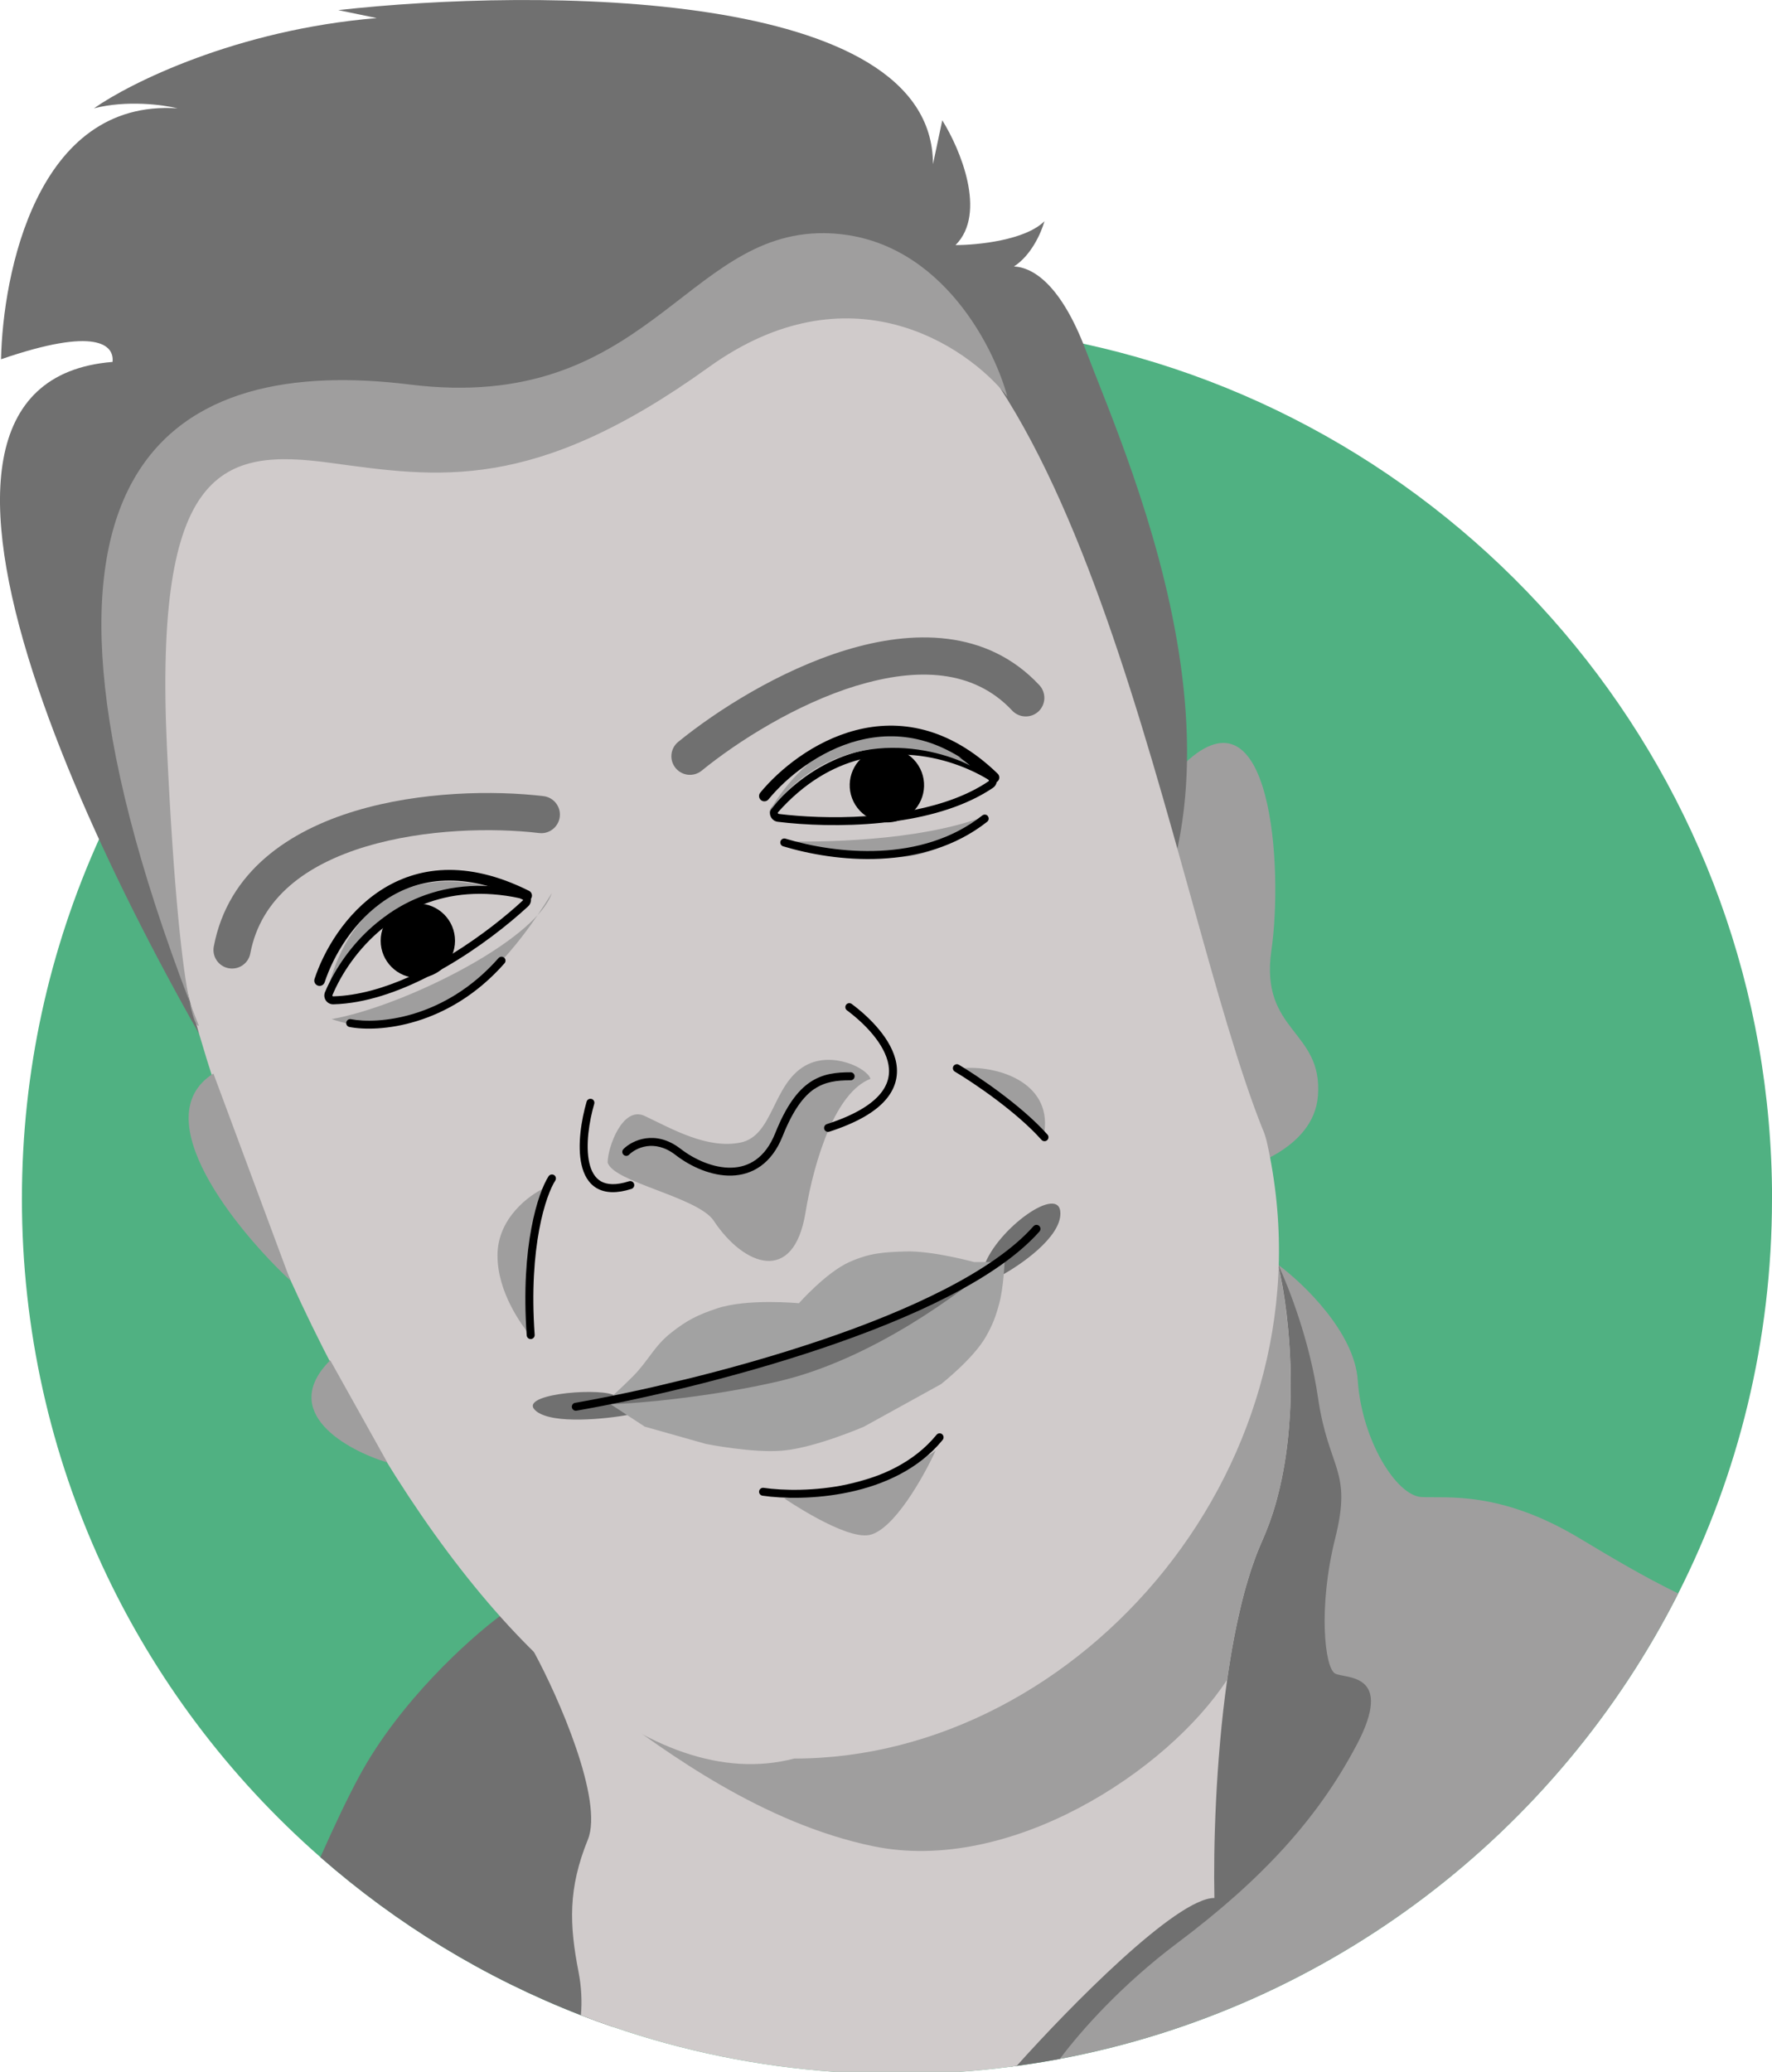 <?xml version="1.0" encoding="UTF-8"?>
<svg id="Layer_1" data-name="Layer 1" xmlns="http://www.w3.org/2000/svg" viewBox="0 0 327.48 382.87">
  <defs>
    <style>
      .cls-1, .cls-2, .cls-3, .cls-4, .cls-5, .cls-6, .cls-7, .cls-8, .cls-9 {
        stroke-width: 0px;
      }

      .cls-1, .cls-5 {
        fill: #000;
      }

      .cls-2 {
        fill: #50b182;
      }

      .cls-3 {
        fill: #d0cbcb;
      }

      .cls-4, .cls-8 {
        fill: #9f9e9e;
      }

      .cls-5, .cls-8, .cls-9 {
        fill-rule: evenodd;
      }

      .cls-6, .cls-9 {
        fill: #707070;
      }

      .cls-7 {
        fill: #a2a2a2;
      }
    </style>
  </defs>
  <path class="cls-2" d="M327.48,221.55c0,26.23-6.24,51-17.33,72.91-22.31,44.1-64.22,76.59-114.28,86.01-.51.1-1.03.19-1.54.28-2.14.39-4.29.72-6.45,1.02h0c-.33.04-.65.09-.97.13-3.21.42-6.45.75-9.72.97h-22.83c-14.3-.99-28.09-3.85-41.12-8.33-1.98-.67-3.94-1.39-5.88-2.14-17.78-6.89-34.04-16.84-48.14-29.2-33.82-29.63-55.17-73.15-55.17-121.65,0-23.69,5.1-46.2,14.26-66.48,1.38-3.07,2.86-6.08,4.43-9.04,1.13-2.14,2.31-4.26,3.53-6.34h0c1.41-2.39,2.87-4.71,4.4-7-.01-.01,0-.02,0-.02-.01-.01,0-.02,0-.02,11.86-17.99,27.22-33.48,45.11-45.47,5.84-3.93,11.94-7.47,18.28-10.61,8.39-4.16,17.19-7.61,26.33-10.28.01,0,.01-.01.02,0,7.16-2.09,14.52-3.7,22.06-4.78h.02c7.3-1.06,14.75-1.62,22.33-1.67h.95c3.44,0,6.85.11,10.23.32,1.48.09,2.96.2,4.43.34h.01c6.72.6,13.3,1.61,19.75,3.01,72.78,15.78,127.3,80.54,127.3,158.04Z"/>
  <path class="cls-4" d="M310.15,294.46c-22.31,44.1-64.22,76.59-114.28,86.01-.51.1-1.03.19-1.54.28,5.67-7.35,15.71-19.39,21.51-22.9,8.09-4.91,25.51-19.39,26-37.79.28-10.22-1.56-36.94-3.39-59.91h0s-.01-.02-.01-.03h0c-.77-9.65-1.54-18.61-2.16-25.42.01,0,.01-.02,0-.03-.02-.32-.05-.63-.08-.94v-.02h.01s.07.06.11.09c4.7,3.49,14.01,12.49,14.6,21.25.74,11.04,7.12,21.35,11.78,21.59,4.66.25,14.47-1.23,29.19,7.61,5.65,3.39,11.84,7.1,18.26,10.21Z"/>
  <path class="cls-6" d="M250.68,322.52c-7.12,13.49-17.42,24.78-33.12,36.55-10.39,7.8-17.93,16.36-21.69,21.4-.51.1-1.03.19-1.54.28-2.14.39-4.29.72-6.45,1.02h0c-.33.04-.65.09-.97.13l7.11-34.85,7.06-13.88,20.9-41.07,5.02-20.58v-.02l9.18-37.7s0-.01.01-.02c0-.02.02-.03.02-.05v-.02h.01s.01.03.01.04c.03.06.06.12.09.19,1.78,3.78,5.71,13.73,7.25,24.3,1.97,13.49,6.38,13.25,3.19,26.01-3.19,12.75-1.96,24.04,0,25.02,1.96.98,11.04-.25,3.93,13.25Z"/>
  <path class="cls-6" d="M119.43,369.38l-6.2,5.16c-1.98-.67-3.94-1.39-5.88-2.14-17.78-6.89-34.04-16.84-48.14-29.2,2.41-5.42,4.83-10.62,7.22-15.04,7.42-13.68,20.03-25.09,25.94-29.51.19-.15.38-.29.56-.42l6.62-2.7,13.5,9.81.41,4.16.44,4.38.33,3.33.07.71,5.13,51.46Z"/>
  <path class="cls-4" d="M243.56,202.55c-.79,9.81-13.41,13.9-19.63,14.72l-25.76-51.27c1.64-3.35,8.1-13.05,20.85-25.02,15.95-14.96,18.15,19.38,15.95,34.59-2.21,15.21,9.57,14.72,8.59,26.99Z"/>
  <path class="cls-6" d="M50.48,213.83C20.14,166.32-27.88,70.8,20.8,66.88c.33-3.11-2.94-6.58-20.61-.49.33-15.62,6.53-48.13,32.63-46.37-2.62-.65-9.37-1.57-15.46,0,6.62-4.66,26.35-14.52,52.26-16.68l-7.11-1.47c36.64-4.09,109.91-4.12,109.91,28.46l1.72-8.1c3.27,5.23,8.34,17.17,2.45,23.06,4.01,0,12.9-.88,16.44-4.42-.66,2.33-2.53,6.37-5.64,8.37,3.69.18,8.76,3.59,13.25,15.42,8.1,21.34,37.78,86.11,0,123.89l-150.14,25.27Z"/>
  <path class="cls-3" d="M238.53,255.88v.52c0,1.01-.02,2.04-.06,3.08,0,.22-.01.44-.02.66h0c-.01.32-.03.64-.05.97-.01.14-.02.28-.03.43-.03.56-.07,1.11-.11,1.67,0,.17-.02.34-.04.52-.03.42-.07.83-.11,1.25-.05.59-.12,1.18-.19,1.76-.05.51-.12,1.01-.19,1.52-.04.33-.09.66-.14.99-.12.81-.25,1.63-.41,2.45-.1.56-.21,1.13-.33,1.69-.23,1.12-.49,2.24-.79,3.34-.13.53-.28,1.05-.43,1.56-.02.07-.04.14-.06.2-.1.33-.2.66-.3.98-.05.15-.1.3-.15.45-.14.44-.29.88-.45,1.31-.08.21-.15.42-.24.63-.16.45-.33.89-.51,1.33-.21.52-.43,1.04-.66,1.55-.22.5-.44,1.01-.65,1.53-.12.29-.24.58-.35.88-.12.3-.23.61-.34.91-.15.4-.29.8-.43,1.21-.23.66-.45,1.33-.66,2.02-.19.59-.37,1.19-.54,1.8-.27.93-.52,1.88-.76,2.85-.07.3-.15.6-.22.91-.16.64-.31,1.29-.45,1.95-.14.61-.27,1.23-.4,1.86-.15.71-.29,1.43-.43,2.15-.13.68-.25,1.37-.37,2.06l-.03.15c-.11.64-.22,1.28-.32,1.93-.19,1.14-.36,2.28-.52,3.43-2.15,15.18-2.56,31.34-2.36,40.35-7.02,0-26.68,20.03-36.55,31.04h0c-.33.04-.65.09-.97.13-3.21.42-6.45.75-9.72.97h-22.83c-14.3-.99-28.09-3.85-41.12-8.33-1.98-.67-3.94-1.39-5.88-2.14.21-2.49.1-5.21-.43-7.93-1.72-8.83-1.97-15.46,1.71-24.53,2.93-7.21-5.38-26.26-9.97-34.68-.03-.06-.06-.11-.09-.16,3.47,1.22,8.61,2.82,14.89,4.4,13.21,3.35,31.47,6.63,49.75,6.21.63-.01,1.25-.03,1.88-.05.77-.03,1.54-.07,2.31-.11.77-.04,1.55-.09,2.32-.15.38-.03.75-.06,1.13-.12.16-.01.31-.03.47-.06.04,0,.09,0,.13-.02.31-.04.61-.08.91-.14,1.86-.33,3.71-.86,5.55-1.58.37-.14.73-.29,1.09-.45,1.47-.63,2.93-1.37,4.38-2.21.36-.21.72-.43,1.09-.66s.75-.47,1.12-.72c2.09-1.38,4.16-2.96,6.19-4.73.18-.15.36-.31.53-.46,1.7-1.49,3.38-3.11,5.03-4.83.37-.39.74-.78,1.11-1.18,2.03-2.19,4.03-4.53,5.96-6.98.4-.49.78-.98,1.16-1.48.78-1,1.54-2.01,2.28-3.04.76-1.03,1.51-2.07,2.23-3.12,1.84-2.64,3.61-5.34,5.32-8.09.35-.55.69-1.1,1.02-1.65.34-.55.68-1.11,1-1.66,1-1.66,1.97-3.33,2.91-4.99.63-1.12,1.25-2.23,1.85-3.34,2.42-4.44,4.64-8.84,6.64-13.05.26-.53.51-1.05.74-1.57.49-1.04.96-2.06,1.42-3.07.92-2.02,1.77-3.98,2.56-5.86.97-2.32,1.85-4.51,2.63-6.54t.01-.02s.02-.03.02-.05c0,0,0-.01.01-.01,0,.01.01.02.01.03.03.12.06.25.08.38,0,0,.01,0,0,0,.01.01.01.02,0,.03.11.47.22.97.32,1.49.56,2.69,1.08,6.1,1.43,9.96.01.16.03.31.04.47.05.51.09,1.02.13,1.55.08,1.04.14,2.1.19,3.2.02.46.04.92.06,1.39.04,1.19.06,2.41.06,3.65Z"/>
  <path class="cls-8" d="M112.48,315.91c10.69,7.9,28.45,21.02,48.9,25.26,25.26,5.23,54.38-13.89,65.41-30.78,1.36-9.63,3.42-18.87,6.47-25.64,7.85-17.47,5.23-41.3,2.94-51.03-10.06,26.33-37.44,79.54-66.48,81.7-4.02.3-8.07.41-12.1.37-15.64,1.21-30.51-.43-40.6-1.55-3.13-.35-5.81-.64-7.9-.79,1.03.74,2.15,1.57,3.36,2.47Z"/>
  <path class="cls-3" d="M233.44,208.86c.29.72.52,1.44.69,2.2,13.23,58.94-34.45,113.91-87.36,113.91-52.75,13.76-121.25-113.78-121.93-208.53,0-75.59,48.82-3.19,117.79-66.7,2.66-2.45,6.21-4.09,9.77-3.49,48.36,8.07,63.71,119.5,81.03,162.62Z"/>
  <path class="cls-4" d="M36.75,189.55c-.41.12-1.02-1.04-1.72-4.44-38.44-100.62-2.31-119.37,40.73-114.05,43.67,5.4,50.78-28.21,76.54-27.97,20.61.2,31.16,20.2,33.86,30.18-7.61-9.57-29.29-24.04-55.2-5.4-32.38,23.31-50.05,20.36-69.92,17.66-19.87-2.7-32.63.49-30.18,52.75,1.27,26.99,2.88,40.64,4.16,46.83.56,1.46,1.13,2.94,1.72,4.44Z"/>
  <path class="cls-4" d="M97.1,166.24c-8.75-3.35-28.36-4.37-36.8,18.4,1.64-10.71,11.28-29.39,36.8-18.4Z"/>
  <path class="cls-4" d="M177.81,197.4c6.07-.56,16.5,2.3,15.21,11.78l-15.21-11.78Z"/>
  <path class="cls-4" d="M71.58,270.26c-7.52-2.29-20.17-9.27-10.55-18.89l10.55,18.89Z"/>
  <path class="cls-4" d="M53.67,236.65c-10.06-9.4-26.99-30.22-14.23-38.27l14.23,38.27Z"/>
  <path class="cls-9" d="M158.34,126.69c-11.15,3.4-22.06,10.34-28.66,15.72-1.47,1.2-3.63.98-4.83-.49-1.2-1.47-.98-3.63.49-4.83,7.05-5.74,18.74-13.23,30.99-16.96,12.18-3.71,25.98-3.98,35.75,6.48,1.29,1.39,1.22,3.56-.16,4.86-1.39,1.29-3.56,1.22-4.86-.16-7.1-7.6-17.51-8.02-28.73-4.6Z"/>
  <path class="cls-9" d="M67.62,156.44c10.96-3.31,23.61-3.5,32.01-2.5,1.88.23,3.59-1.12,3.82-3,.23-1.88-1.12-3.59-3-3.82-9.08-1.08-22.72-.91-34.81,2.74-12.05,3.64-23.48,11.06-26.13,25.05-.35,1.86.87,3.66,2.74,4.01,1.86.35,3.66-.87,4.01-2.74,1.95-10.3,10.36-16.43,21.37-19.75Z"/>
  <path class="cls-3" d="M96.66,165.36c-20.71-4.68-32.19,9.39-35.91,18.24-.26.62.2,1.27.86,1.25,13.36-.37,28.39-11.34,35.48-17.9.56-.52.31-1.43-.43-1.59Z"/>
  <path class="cls-5" d="M98.12,166.09c-.08-.67-.55-1.28-1.3-1.45-2.32-.53-4.54-.82-6.65-.9h-.02c-.2-.02-.4-.02-.6-.03-7.16-.19-13.02,1.94-17.63,5.09-.11.07-.21.16-.32.23-.06.04-.12.09-.18.14-.3.2-.59.42-.88.64-4.46,3.4-7.6,7.71-9.52,11.48h0s0,.02-.01.02c-.36.7-.67,1.36-.94,2.01-.47,1.12.37,2.31,1.56,2.27,5.83-.16,11.93-2.28,17.53-5.15.01,0,.02,0,.03-.01.83-.43,1.65-.86,2.46-1.33.01,0,.02-.01.03-.02.13-.06.26-.13.39-.21,6.37-3.64,11.94-8.06,15.52-11.37.42-.39.59-.92.53-1.41ZM61.44,184.05s-.04-.09,0-.16c1.59-3.81,4.67-8.62,9.35-12.4.63-.51,1.28-1,1.97-1.47,1.68-1.14,3.53-2.15,5.57-2.94.01,0,.01,0,.01,0,4.86-1.91,10.76-2.6,17.78-1.08h.01c.13.02.25.05.38.08.1.02.15.09.16.18h0c0,.06-.02.12-.07.16-3.07,2.84-7.63,6.51-12.91,9.78-.77.47-1.55.94-2.34,1.39-1.87,1.06-3.79,2.06-5.74,2.93-4.63,2.07-9.43,3.47-14.01,3.6-.07.01-.12-.03-.15-.07Z"/>
  <path class="cls-1" d="M84.09,173.84c0,3.79-3.07,6.87-6.87,6.87s-6.87-3.08-6.87-6.87,3.07-6.87,6.87-6.87,6.87,3.08,6.87,6.87Z"/>
  <path class="cls-3" d="M143.25,149.59c14.1-15.88,31.63-11.15,39.81-6.13.57.35.58,1.15.03,1.52-11.07,7.49-29.67,7.35-39.26,6.15-.75-.09-1.08-.98-.58-1.55Z"/>
  <path class="cls-5" d="M183.45,142.84c-1.63-1-3.63-2-5.9-2.82-.01-.01-.02-.02-.04-.02-.06-.02-.14-.04-.21-.07h-.01c-3.48-1.24-7.57-2.08-11.94-1.98-2.14.05-4.35.34-6.57.91-.04.01-.09.02-.14.04-.12.02-.24.05-.36.08-4.55,1.26-9.17,3.74-13.53,7.98-.06.05-.1.1-.15.15-.64.62-1.27,1.28-1.9,1.98-.02.03-.04.06-.06.1-.11.12-.18.25-.23.38-.01,0,0,0,0,0-.05.09-.08.18-.09.28-.2.9.38,1.88,1.42,2.01,4.84.6,11.94.94,19.24.18.2-.02.43-.05.63-.08h.04s.01.01.02,0c0,0,0,.01.01,0,.7-.07,1.41-.16,2.11-.26h.02c6.37-.92,12.74-2.77,17.69-6.11.4-.27.63-.67.7-1.09.12-.62-.14-1.29-.75-1.67ZM143.92,150.41c-.16-.02-.24-.2-.12-.33,4.84-5.45,10.06-8.41,15.16-9.74h.01c2.18-.58,4.33-.86,6.42-.91.83-.02,1.65-.01,2.46.05h.01c6,.34,11.29,2.45,14.82,4.61.06.04.08.09.08.14s-.02.11-.08.15c-3.82,2.59-8.6,4.25-13.62,5.27-2.05.42-4.14.73-6.23.94-.92.09-1.83.17-2.74.23-6.19.42-12.03.1-16.17-.41Z"/>
  <path class="cls-1" d="M158.48,149.32c2.33,3,6.64,3.54,9.64,1.21,3-2.33,3.54-6.64,1.21-9.64-2.33-3-6.64-3.54-9.64-1.21-3,2.33-3.54,6.64-1.21,9.64Z"/>
  <path class="cls-4" d="M131.93,225.61c-2.95-4.44-18.59-7.12-19.63-10.79,0-2.78,2.75-10.55,6.87-8.59,5.15,2.45,11.53,6.13,17.66,4.91,6.13-1.23,5.89-10.79,12.02-14.23,4.91-2.75,11.45.49,12.02,2.45-6.38,2.45-10.35,14.67-12.02,24.78-2.2,13.31-11.39,9.81-16.93,1.47Z"/>
  <path class="cls-4" d="M61.28,188.32c10.9-1.89,30.62-10.98,38.08-19.22,1.03-1.52,1.92-2.91,2.64-4.09-.46,1.31-1.37,2.69-2.64,4.09-6.81,9.99-20.2,25.35-38.08,19.22Z"/>
  <path class="cls-4" d="M181.49,151.03c-12.02,4.42-29.85,4.66-37.29,4.42,4.25,1.14,14.62,3.34,22.08,2.94,7.46-.39,13.25-5.07,15.21-7.36Z"/>
  <path class="cls-5" d="M182.56,150.82c.25.32.2.78-.12,1.03-11.82,9.31-28.17,7.42-37.71,4.54-.39-.12-.61-.53-.49-.92.12-.39.53-.61.92-.49,9.41,2.83,25.14,4.56,36.38-4.29.32-.25.78-.2,1.03.12Z"/>
  <path class="cls-6" d="M195.97,224.24c0,4.46-7.35,9.53-11.02,11.51-1.84,1.74-5.03,3.84-3.1-1.74,2.41-6.98,14.12-15.35,14.12-9.77Z"/>
  <path class="cls-6" d="M99.12,260.79c3.1,2.45,12.8,1.44,17.27.62.12-.81-.34-2.68-3.16-3.7-3.53-1.28-17.98.02-14.11,3.08Z"/>
  <path class="cls-7" d="M119.18,263.65l-7.11-4.66s3.05-2.78,4.91-4.66c2.95-3,3.85-5.53,7.11-8.1,2.9-2.28,4.85-3.24,8.34-4.42,5.64-1.91,15.21-.98,15.21-.98,0,0,5.03-5.69,9.32-7.61,3.74-1.67,6.21-1.82,10.3-1.96,5.04-.18,12.76,1.96,12.76,1.96h5.64s-.2,4.71-.98,7.61c-.67,2.49-1.19,3.88-2.45,6.13-2.33,4.13-8.34,8.83-8.34,8.83l-14.23,7.85s-8.9,3.86-14.96,4.42c-5.55.51-14.23-1.23-14.23-1.23l-11.29-3.19Z"/>
  <path class="cls-6" d="M112.8,259.47s.09,0,.14,0c1.02-.26,7.57-3.63,14.34-4.66,8.16-1.24,46.94-12.87,52.99-18.89,3.73-3.72,3.19-2.94,3.92-2.7-6.07,5.21-22.74,17.98-40.48,22.08-12,2.77-25.68,4.07-30.78,4.17-.08.02-.12.02-.14,0Z"/>
  <path class="cls-5" d="M150.53,201.2c-2,1.35-3.96,3.9-5.89,8.74-1.02,2.56-2.42,4.37-4.07,5.55-1.65,1.18-3.49,1.7-5.37,1.75-3.72.1-7.56-1.65-10.34-3.8-2-1.55-3.85-1.84-5.33-1.63-1.51.22-2.68.97-3.27,1.57-.29.29-.75.29-1.04,0-.29-.29-.29-.75,0-1.04.79-.8,2.25-1.71,4.1-1.98,1.88-.27,4.12.13,6.44,1.92,2.62,2.02,6.13,3.58,9.4,3.5,1.62-.04,3.18-.49,4.55-1.48,1.38-.99,2.62-2.55,3.56-4.9,1.99-4.97,4.08-7.82,6.43-9.41,2.37-1.6,4.88-1.84,7.5-1.84.41,0,.74.33.74.74s-.33.74-.74.74c-2.54,0-4.68.25-6.67,1.59Z"/>
  <path class="cls-5" d="M109.32,203.07c.39.11.61.52.5.91-.93,3.19-1.65,7.68-.91,10.91.36,1.6,1.06,2.77,2.13,3.4,1.08.62,2.72.8,5.21,0,.39-.12.8.09.93.48.12.39-.09.8-.48.93-2.71.87-4.82.78-6.4-.12-1.57-.91-2.42-2.53-2.83-4.35-.82-3.6-.01-8.38.94-11.65.11-.39.52-.62.91-.5Z"/>
  <path class="cls-5" d="M156.37,185.67c.24-.33.7-.39,1.03-.15,1.65,1.23,3.51,2.86,5.05,4.73,1.54,1.86,2.81,4.01,3.2,6.27.39,2.3-.14,4.67-2.1,6.86-1.93,2.16-5.23,4.11-10.29,5.75-.39.12-.8-.09-.93-.47-.12-.39.09-.8.47-.93,4.95-1.6,7.96-3.45,9.65-5.33,1.66-1.85,2.07-3.76,1.75-5.62-.33-1.91-1.42-3.82-2.88-5.59-1.45-1.76-3.22-3.31-4.8-4.49-.32-.24-.39-.7-.15-1.03Z"/>
  <path class="cls-5" d="M192.04,226.53c.3.27.33.73.06,1.04-3.87,4.37-9.79,8.37-16.79,11.97-7.01,3.61-15.14,6.83-23.48,9.64-16.68,5.62-34.22,9.58-45.29,11.5-.4.07-.78-.2-.85-.6-.07-.4.2-.78.6-.85,11.01-1.92,28.48-5.86,45.07-11.45,8.3-2.79,16.36-6,23.28-9.56,6.93-3.57,12.67-7.46,16.36-11.63.27-.3.73-.33,1.04-.06Z"/>
  <path class="cls-4" d="M91.94,231.99c0,6.87,4.46,12.84,6.13,14.96-2.12-4.91.54-20.36,2.7-27.48-2.94,1.31-8.83,5.64-8.83,12.51Z"/>
  <path class="cls-5" d="M102.4,217.14c.34.22.44.68.22,1.02-.83,1.28-2.08,4.29-2.97,9.07-.89,4.76-1.42,11.24-.84,19.43.03.4-.28.76-.68.79-.4.03-.76-.28-.79-.68-.59-8.3-.06-14.91.86-19.8.91-4.88,2.21-8.1,3.18-9.6.22-.34.68-.44,1.02-.22Z"/>
  <path class="cls-4" d="M160.64,283.66c-4.51.89-15.7-6.77-15.7-6.77,0,0,21.51-4,27.97-8.83-2.21,4.83-7.75,14.71-12.27,15.6Z"/>
  <path class="cls-5" d="M174.11,265.03c.31.26.36.72.11,1.04-4.46,5.48-10.98,8.32-17.24,9.66-6.26,1.34-12.35,1.21-16.07.66-.4-.06-.68-.43-.62-.83.06-.4.43-.68.84-.62,3.56.52,9.47.65,15.54-.65,6.08-1.3,12.23-4.03,16.41-9.15.26-.32.72-.36,1.04-.11Z"/>
  <path class="cls-5" d="M71.43,166.17c-6.07,3.94-9.84,10.5-11.43,15.34-.17.51-.72.8-1.24.63s-.8-.72-.63-1.24c1.68-5.13,5.67-12.12,12.22-16.38,6.63-4.31,15.75-5.73,27.42.1.48.24.68.83.44,1.32-.24.49-.83.68-1.32.44-11.1-5.55-19.48-4.11-25.47-.21Z"/>
  <path class="cls-4" d="M179.28,141.46c-7.52-3.84-25.51-7.46-37.29,8.83,4.99-9.08,19.43-23.55,37.29-8.83Z"/>
  <path class="cls-5" d="M158.65,136.83c-7.3,1.89-13.33,6.87-16.63,10.89-.34.42-.96.48-1.38.14-.42-.35-.48-.96-.14-1.38,3.49-4.24,9.85-9.52,17.65-11.54,7.88-2.05,17.15-.75,26.23,8.03.39.38.4,1,.02,1.39-.38.39-1,.4-1.39.02-8.59-8.3-17.15-9.41-24.37-7.54Z"/>
  <path class="cls-5" d="M176.2,197.02c.21-.35.66-.46,1.01-.26,3.45,2.06,11.58,7.52,16.37,12.9.27.3.24.77-.06,1.04-.3.27-.77.24-1.04-.06-4.63-5.21-12.6-10.58-16.02-12.61-.35-.21-.46-.66-.26-1.01Z"/>
  <path class="cls-5" d="M93.17,176.97c.31.27.33.73.07,1.04-10.4,11.8-23.37,12.79-28.66,11.77-.4-.08-.66-.46-.58-.86.08-.4.46-.66.86-.58,4.85.94,17.26.06,27.28-11.3.27-.3.73-.33,1.04-.06Z"/>
</svg>